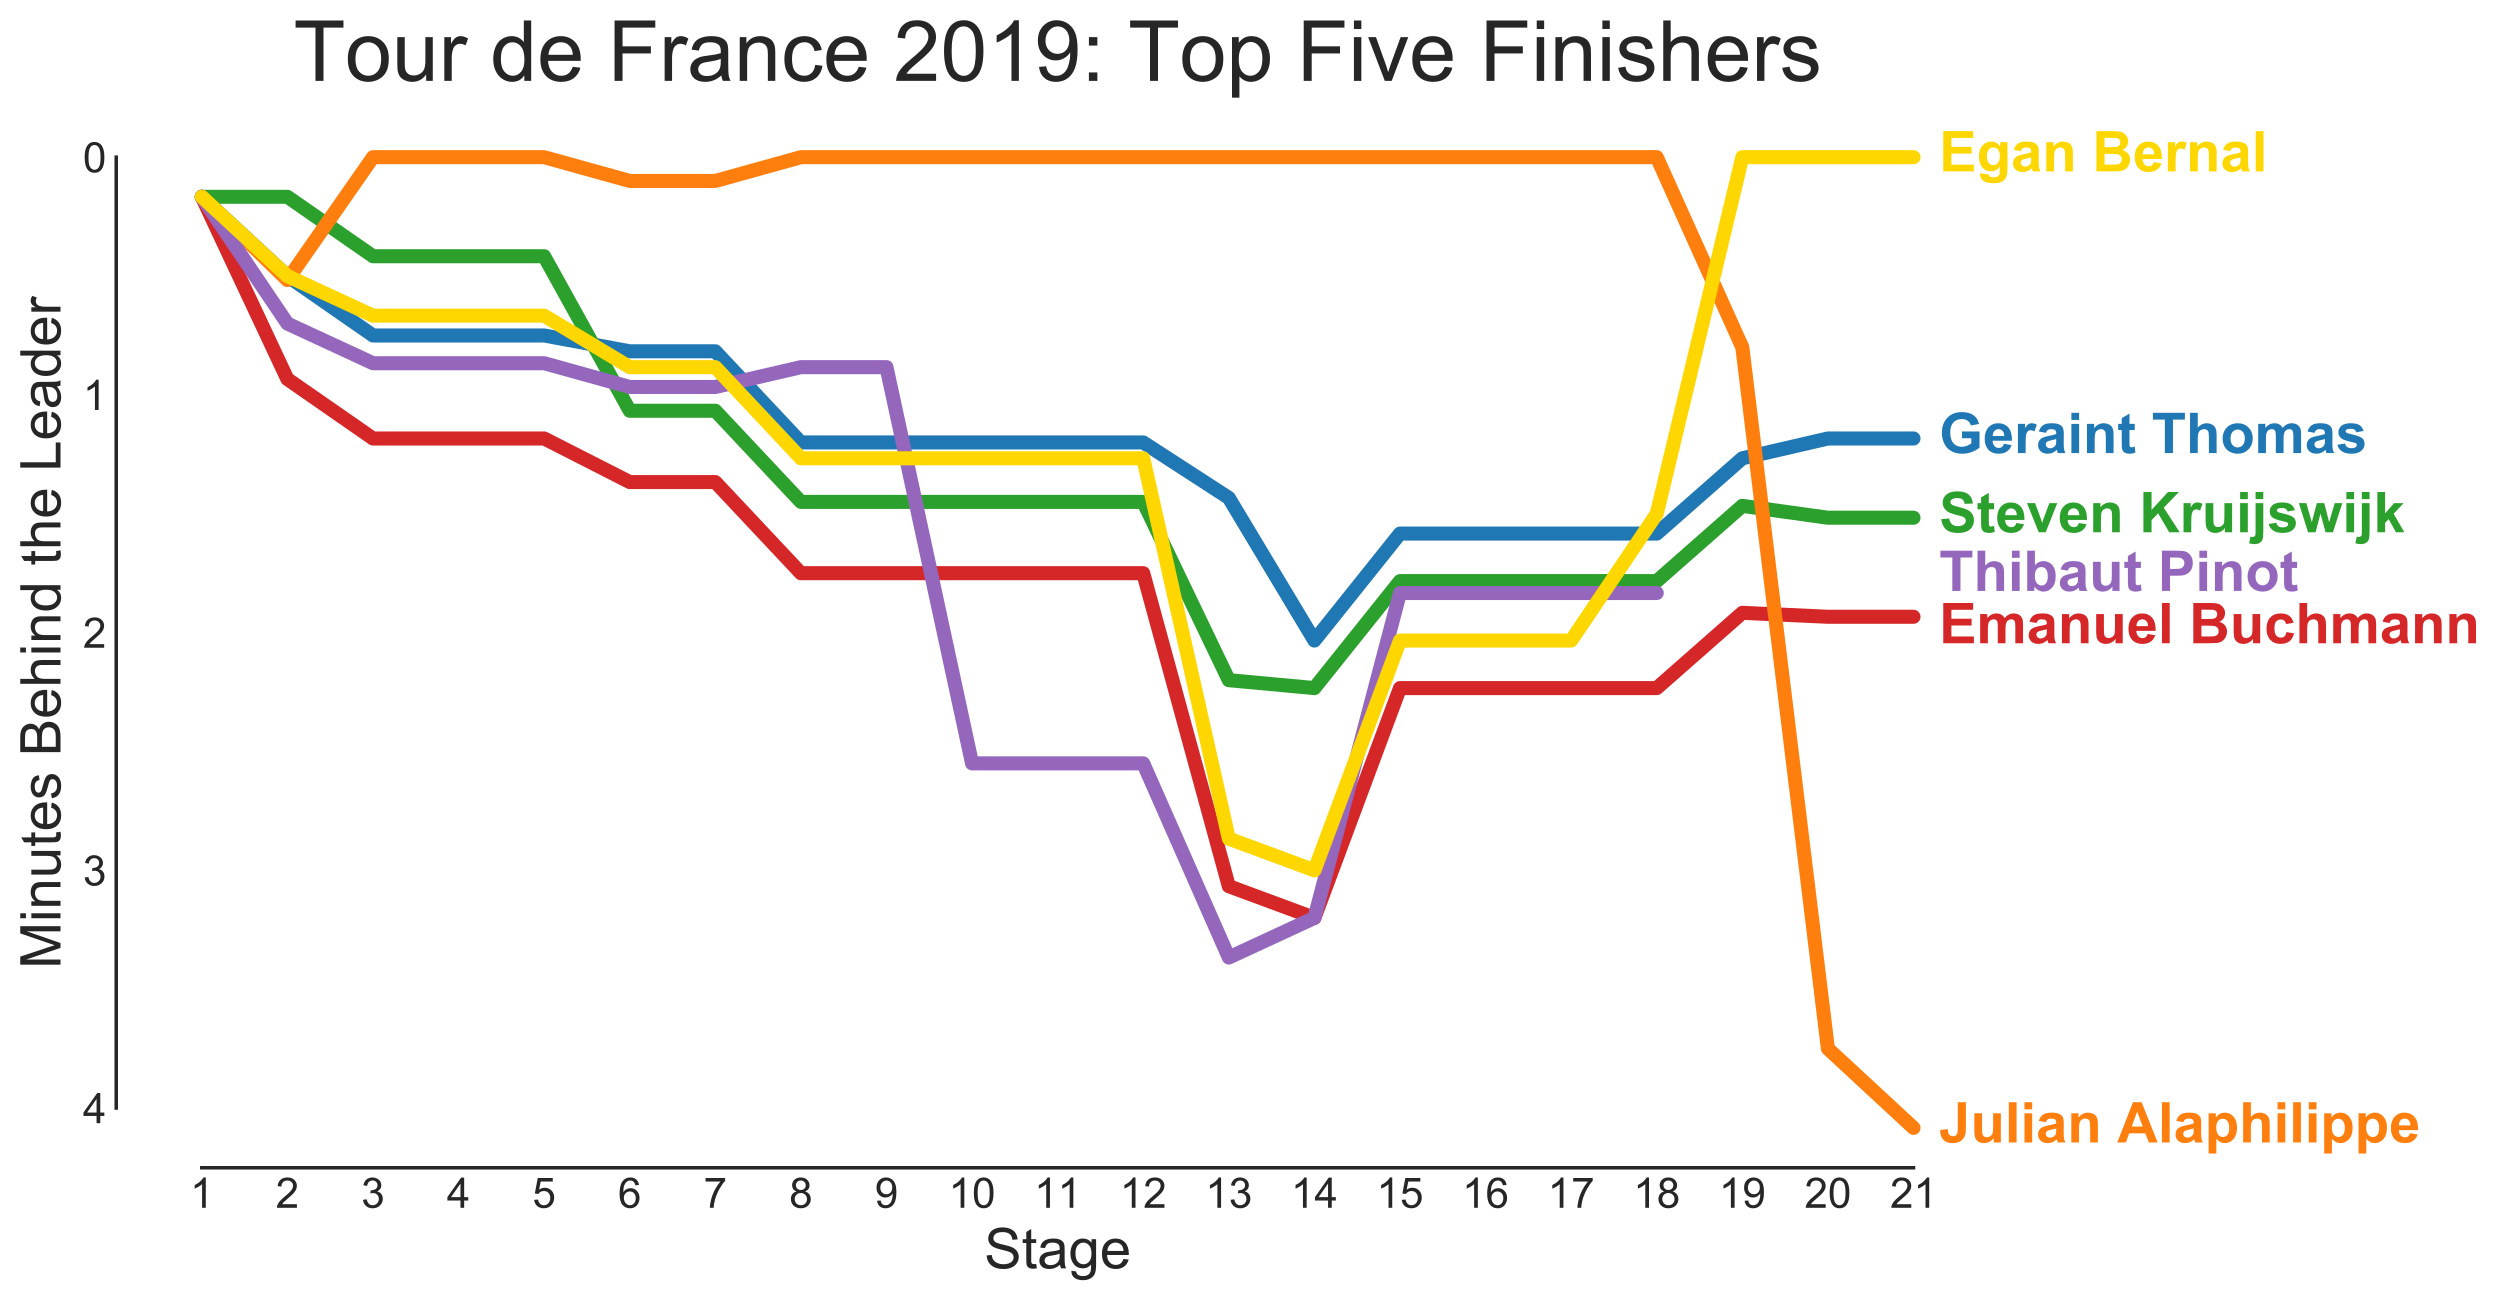 <?xml version="1.0" encoding="utf-8" standalone="no"?>
<!DOCTYPE svg PUBLIC "-//W3C//DTD SVG 1.1//EN"
  "http://www.w3.org/Graphics/SVG/1.1/DTD/svg11.dtd">
<!-- Created with matplotlib (https://matplotlib.org/) -->
<svg height="462.469pt" version="1.1" viewBox="0 0 889.073 462.469" width="889.073pt" xmlns="http://www.w3.org/2000/svg" xmlns:xlink="http://www.w3.org/1999/xlink">
 <defs>
  <style type="text/css">
*{stroke-linecap:butt;stroke-linejoin:round;}
  </style>
 </defs>
 <g id="figure_1">
  <g id="patch_1">
   <path d="M 0 462.469
L 889.073 462.469
L 889.073 0
L 0 0
z
" style="fill:#ffffff;"/>
  </g>
  <g id="axes_1">
   <g id="patch_2">
    <path d="M 41.332 415.283
L 710.932 415.283
L 710.932 34.763
L 41.332 34.763
z
" style="fill:#ffffff;"/>
   </g>
   <g id="line2d_1">
    <path clip-path="url(#p4f9daf206c)" d="M 71.768 69.988
L 102.205 98.168
L 132.641 119.304
L 163.077 119.304
L 193.514 119.304
L 223.95 124.94
L 254.387 124.94
L 284.823 157.347
L 315.259 157.347
L 345.696 157.347
L 376.132 157.347
L 406.568 157.347
L 437.005 177.074
L 467.441 227.798
L 497.877 189.755
L 528.314 189.755
L 558.75 189.755
L 589.187 189.755
L 619.623 162.983
L 650.059 155.938
L 680.496 155.938
" style="fill:none;stroke:#1f77b4;stroke-linecap:round;stroke-width:5;"/>
   </g>
   <g id="line2d_2">
    <path clip-path="url(#p4f9daf206c)" d="M 71.768 69.988
L 102.205 69.988
L 132.641 91.123
L 163.077 91.123
L 193.514 91.123
L 223.95 146.075
L 254.387 146.075
L 284.823 178.483
L 315.259 178.483
L 345.696 178.483
L 376.132 178.483
L 406.568 178.483
L 437.005 241.888
L 467.441 244.707
L 497.877 206.663
L 528.314 206.663
L 558.75 206.663
L 589.187 206.663
L 619.623 179.892
L 650.059 184.119
L 680.496 184.119
" style="fill:none;stroke:#2ca02c;stroke-linecap:round;stroke-width:5;"/>
   </g>
   <g id="line2d_3">
    <path clip-path="url(#p4f9daf206c)" d="M 71.768 69.988
L 102.205 134.803
L 132.641 155.938
L 163.077 155.938
L 193.514 155.938
L 223.95 171.437
L 254.387 171.437
L 284.823 203.845
L 315.259 203.845
L 345.696 203.845
L 376.132 203.845
L 406.568 203.845
L 437.005 315.158
L 467.441 326.43
L 497.877 244.707
L 528.314 244.707
L 558.75 244.707
L 589.187 244.707
L 619.623 217.935
L 650.059 219.344
L 680.496 219.344
" style="fill:none;stroke:#d62728;stroke-linecap:round;stroke-width:5;"/>
   </g>
   <g id="line2d_4">
    <path clip-path="url(#p4f9daf206c)" d="M 71.768 69.988
L 102.205 99.577
L 132.641 55.898
L 163.077 55.898
L 193.514 55.898
L 223.95 64.352
L 254.387 64.352
L 284.823 55.898
L 315.259 55.898
L 345.696 55.898
L 376.132 55.898
L 406.568 55.898
L 437.005 55.898
L 467.441 55.898
L 497.877 55.898
L 528.314 55.898
L 558.75 55.898
L 589.187 55.898
L 619.623 123.531
L 650.059 372.927
L 680.496 401.108
" style="fill:none;stroke:#ff7f0e;stroke-linecap:round;stroke-width:5;"/>
   </g>
   <g id="line2d_5">
    <path clip-path="url(#p4f9daf206c)" d="M 71.768 69.988
L 102.205 115.077
L 132.641 129.167
L 163.077 129.167
L 193.514 129.167
L 223.95 137.621
L 254.387 137.621
L 284.823 130.576
L 315.259 130.576
L 345.696 271.478
L 376.132 271.478
L 406.568 271.478
L 437.005 340.52
L 467.441 326.43
L 497.877 210.89
L 528.314 210.89
L 558.75 210.89
L 589.187 210.89
" style="fill:none;stroke:#9467bd;stroke-linecap:round;stroke-width:5;"/>
   </g>
   <g id="matplotlib.axis_1">
    <g id="xtick_1">
     <g id="line2d_6"/>
     <g id="text_1">
      <!-- 1 -->
      <defs>
       <path d="M 37.25 0
L 28.469 0
L 28.469 56
Q 25.297 52.984 20.141 49.953
Q 14.984 46.922 10.891 45.406
L 10.891 53.906
Q 18.266 57.375 23.781 62.297
Q 29.297 67.234 31.594 71.875
L 37.25 71.875
z
" id="ArialMT-49"/>
      </defs>
      <g style="fill:#262626;" transform="translate(67.598 429.519)scale(0.15 -0.15)">
       <use xlink:href="#ArialMT-49"/>
      </g>
     </g>
    </g>
    <g id="xtick_2">
     <g id="line2d_7"/>
     <g id="text_2">
      <!-- 2 -->
      <defs>
       <path d="M 50.344 8.453
L 50.344 0
L 3.031 0
Q 2.938 3.172 4.047 6.109
Q 5.859 10.938 9.828 15.625
Q 13.812 20.312 21.344 26.469
Q 33.016 36.031 37.109 41.625
Q 41.219 47.219 41.219 52.203
Q 41.219 57.422 37.469 61
Q 33.734 64.594 27.734 64.594
Q 21.391 64.594 17.578 60.781
Q 13.766 56.984 13.719 50.25
L 4.688 51.172
Q 5.609 61.281 11.656 66.578
Q 17.719 71.875 27.938 71.875
Q 38.234 71.875 44.234 66.156
Q 50.25 60.453 50.25 52
Q 50.25 47.703 48.484 43.547
Q 46.734 39.406 42.656 34.812
Q 38.578 30.219 29.109 22.219
Q 21.188 15.578 18.938 13.203
Q 16.703 10.844 15.234 8.453
z
" id="ArialMT-50"/>
      </defs>
      <g style="fill:#262626;" transform="translate(98.034 429.519)scale(0.15 -0.15)">
       <use xlink:href="#ArialMT-50"/>
      </g>
     </g>
    </g>
    <g id="xtick_3">
     <g id="line2d_8"/>
     <g id="text_3">
      <!-- 3 -->
      <defs>
       <path d="M 4.203 18.891
L 12.984 20.062
Q 14.5 12.594 18.141 9.297
Q 21.781 6 27 6
Q 33.203 6 37.469 10.297
Q 41.75 14.594 41.75 20.953
Q 41.75 27 37.797 30.922
Q 33.844 34.859 27.734 34.859
Q 25.25 34.859 21.531 33.891
L 22.516 41.609
Q 23.391 41.5 23.922 41.5
Q 29.547 41.5 34.031 44.422
Q 38.531 47.359 38.531 53.469
Q 38.531 58.297 35.25 61.469
Q 31.984 64.656 26.812 64.656
Q 21.688 64.656 18.266 61.422
Q 14.844 58.203 13.875 51.766
L 5.078 53.328
Q 6.688 62.156 12.391 67.016
Q 18.109 71.875 26.609 71.875
Q 32.469 71.875 37.391 69.359
Q 42.328 66.844 44.938 62.5
Q 47.562 58.156 47.562 53.266
Q 47.562 48.641 45.062 44.828
Q 42.578 41.016 37.703 38.766
Q 44.047 37.312 47.562 32.688
Q 51.078 28.078 51.078 21.141
Q 51.078 11.766 44.234 5.25
Q 37.406 -1.266 26.953 -1.266
Q 17.531 -1.266 11.297 4.344
Q 5.078 9.969 4.203 18.891
z
" id="ArialMT-51"/>
      </defs>
      <g style="fill:#262626;" transform="translate(128.47 429.519)scale(0.15 -0.15)">
       <use xlink:href="#ArialMT-51"/>
      </g>
     </g>
    </g>
    <g id="xtick_4">
     <g id="line2d_9"/>
     <g id="text_4">
      <!-- 4 -->
      <defs>
       <path d="M 32.328 0
L 32.328 17.141
L 1.266 17.141
L 1.266 25.203
L 33.938 71.578
L 41.109 71.578
L 41.109 25.203
L 50.781 25.203
L 50.781 17.141
L 41.109 17.141
L 41.109 0
z
M 32.328 25.203
L 32.328 57.469
L 9.906 25.203
z
" id="ArialMT-52"/>
      </defs>
      <g style="fill:#262626;" transform="translate(158.907 429.519)scale(0.15 -0.15)">
       <use xlink:href="#ArialMT-52"/>
      </g>
     </g>
    </g>
    <g id="xtick_5">
     <g id="line2d_10"/>
     <g id="text_5">
      <!-- 5 -->
      <defs>
       <path d="M 4.156 18.75
L 13.375 19.531
Q 14.406 12.797 18.141 9.391
Q 21.875 6 27.156 6
Q 33.5 6 37.891 10.781
Q 42.281 15.578 42.281 23.484
Q 42.281 31 38.062 35.344
Q 33.844 39.703 27 39.703
Q 22.75 39.703 19.328 37.766
Q 15.922 35.844 13.969 32.766
L 5.719 33.844
L 12.641 70.609
L 48.25 70.609
L 48.25 62.203
L 19.672 62.203
L 15.828 42.969
Q 22.266 47.469 29.344 47.469
Q 38.719 47.469 45.156 40.969
Q 51.609 34.469 51.609 24.266
Q 51.609 14.547 45.953 7.469
Q 39.062 -1.219 27.156 -1.219
Q 17.391 -1.219 11.203 4.25
Q 5.031 9.719 4.156 18.75
z
" id="ArialMT-53"/>
      </defs>
      <g style="fill:#262626;" transform="translate(189.343 429.519)scale(0.15 -0.15)">
       <use xlink:href="#ArialMT-53"/>
      </g>
     </g>
    </g>
    <g id="xtick_6">
     <g id="line2d_11"/>
     <g id="text_6">
      <!-- 6 -->
      <defs>
       <path d="M 49.75 54.047
L 41.016 53.375
Q 39.844 58.547 37.703 60.891
Q 34.125 64.656 28.906 64.656
Q 24.703 64.656 21.531 62.312
Q 17.391 59.281 14.984 53.469
Q 12.594 47.656 12.5 36.922
Q 15.672 41.75 20.266 44.094
Q 24.859 46.438 29.891 46.438
Q 38.672 46.438 44.844 39.969
Q 51.031 33.5 51.031 23.25
Q 51.031 16.5 48.125 10.719
Q 45.219 4.938 40.141 1.859
Q 35.062 -1.219 28.609 -1.219
Q 17.625 -1.219 10.688 6.859
Q 3.766 14.938 3.766 33.5
Q 3.766 54.25 11.422 63.672
Q 18.109 71.875 29.438 71.875
Q 37.891 71.875 43.281 67.141
Q 48.688 62.406 49.75 54.047
z
M 13.875 23.188
Q 13.875 18.656 15.797 14.5
Q 17.719 10.359 21.188 8.172
Q 24.656 6 28.469 6
Q 34.031 6 38.031 10.484
Q 42.047 14.984 42.047 22.703
Q 42.047 30.125 38.078 34.391
Q 34.125 38.672 28.125 38.672
Q 22.172 38.672 18.016 34.391
Q 13.875 30.125 13.875 23.188
z
" id="ArialMT-54"/>
      </defs>
      <g style="fill:#262626;" transform="translate(219.78 429.519)scale(0.15 -0.15)">
       <use xlink:href="#ArialMT-54"/>
      </g>
     </g>
    </g>
    <g id="xtick_7">
     <g id="line2d_12"/>
     <g id="text_7">
      <!-- 7 -->
      <defs>
       <path d="M 4.734 62.203
L 4.734 70.656
L 51.078 70.656
L 51.078 63.812
Q 44.234 56.547 37.516 44.484
Q 30.812 32.422 27.156 19.672
Q 24.516 10.688 23.781 0
L 14.75 0
Q 14.891 8.453 18.062 20.406
Q 21.234 32.375 27.172 43.484
Q 33.109 54.594 39.797 62.203
z
" id="ArialMT-55"/>
      </defs>
      <g style="fill:#262626;" transform="translate(250.216 429.519)scale(0.15 -0.15)">
       <use xlink:href="#ArialMT-55"/>
      </g>
     </g>
    </g>
    <g id="xtick_8">
     <g id="line2d_13"/>
     <g id="text_8">
      <!-- 8 -->
      <defs>
       <path d="M 17.672 38.812
Q 12.203 40.828 9.562 44.531
Q 6.938 48.25 6.938 53.422
Q 6.938 61.234 12.547 66.547
Q 18.172 71.875 27.484 71.875
Q 36.859 71.875 42.578 66.422
Q 48.297 60.984 48.297 53.172
Q 48.297 48.188 45.672 44.5
Q 43.062 40.828 37.75 38.812
Q 44.344 36.672 47.781 31.875
Q 51.219 27.094 51.219 20.453
Q 51.219 11.281 44.719 5.031
Q 38.234 -1.219 27.641 -1.219
Q 17.047 -1.219 10.547 5.047
Q 4.047 11.328 4.047 20.703
Q 4.047 27.688 7.594 32.391
Q 11.141 37.109 17.672 38.812
z
M 15.922 53.719
Q 15.922 48.641 19.188 45.406
Q 22.469 42.188 27.688 42.188
Q 32.766 42.188 36.016 45.375
Q 39.266 48.578 39.266 53.219
Q 39.266 58.062 35.906 61.359
Q 32.562 64.656 27.594 64.656
Q 22.562 64.656 19.234 61.422
Q 15.922 58.203 15.922 53.719
z
M 13.094 20.656
Q 13.094 16.891 14.875 13.375
Q 16.656 9.859 20.172 7.922
Q 23.688 6 27.734 6
Q 34.031 6 38.125 10.047
Q 42.234 14.109 42.234 20.359
Q 42.234 26.703 38.016 30.859
Q 33.797 35.016 27.438 35.016
Q 21.234 35.016 17.156 30.906
Q 13.094 26.812 13.094 20.656
z
" id="ArialMT-56"/>
      </defs>
      <g style="fill:#262626;" transform="translate(280.652 429.519)scale(0.15 -0.15)">
       <use xlink:href="#ArialMT-56"/>
      </g>
     </g>
    </g>
    <g id="xtick_9">
     <g id="line2d_14"/>
     <g id="text_9">
      <!-- 9 -->
      <defs>
       <path d="M 5.469 16.547
L 13.922 17.328
Q 14.984 11.375 18.016 8.688
Q 21.047 6 25.781 6
Q 29.828 6 32.875 7.859
Q 35.938 9.719 37.891 12.812
Q 39.844 15.922 41.156 21.188
Q 42.484 26.469 42.484 31.938
Q 42.484 32.516 42.438 33.688
Q 39.797 29.5 35.234 26.875
Q 30.672 24.266 25.344 24.266
Q 16.453 24.266 10.297 30.703
Q 4.156 37.156 4.156 47.703
Q 4.156 58.594 10.578 65.234
Q 17 71.875 26.656 71.875
Q 33.641 71.875 39.422 68.109
Q 45.219 64.359 48.219 57.391
Q 51.219 50.438 51.219 37.25
Q 51.219 23.531 48.234 15.406
Q 45.266 7.281 39.375 3.031
Q 33.5 -1.219 25.594 -1.219
Q 17.188 -1.219 11.859 3.438
Q 6.547 8.109 5.469 16.547
z
M 41.453 48.141
Q 41.453 55.719 37.422 60.156
Q 33.406 64.594 27.734 64.594
Q 21.875 64.594 17.531 59.812
Q 13.188 55.031 13.188 47.406
Q 13.188 40.578 17.312 36.297
Q 21.438 32.031 27.484 32.031
Q 33.594 32.031 37.516 36.297
Q 41.453 40.578 41.453 48.141
z
" id="ArialMT-57"/>
      </defs>
      <g style="fill:#262626;" transform="translate(311.089 429.519)scale(0.15 -0.15)">
       <use xlink:href="#ArialMT-57"/>
      </g>
     </g>
    </g>
    <g id="xtick_10">
     <g id="line2d_15"/>
     <g id="text_10">
      <!-- 10 -->
      <defs>
       <path d="M 4.156 35.297
Q 4.156 48 6.766 55.734
Q 9.375 63.484 14.516 67.672
Q 19.672 71.875 27.484 71.875
Q 33.25 71.875 37.594 69.547
Q 41.938 67.234 44.766 62.859
Q 47.609 58.5 49.219 52.219
Q 50.828 45.953 50.828 35.297
Q 50.828 22.703 48.234 14.969
Q 45.656 7.234 40.5 3
Q 35.359 -1.219 27.484 -1.219
Q 17.141 -1.219 11.234 6.203
Q 4.156 15.141 4.156 35.297
z
M 13.188 35.297
Q 13.188 17.672 17.312 11.828
Q 21.438 6 27.484 6
Q 33.547 6 37.672 11.859
Q 41.797 17.719 41.797 35.297
Q 41.797 52.984 37.672 58.781
Q 33.547 64.594 27.391 64.594
Q 21.344 64.594 17.719 59.469
Q 13.188 52.938 13.188 35.297
z
" id="ArialMT-48"/>
      </defs>
      <g style="fill:#262626;" transform="translate(337.354 429.519)scale(0.15 -0.15)">
       <use xlink:href="#ArialMT-49"/>
       <use x="55.615" xlink:href="#ArialMT-48"/>
      </g>
     </g>
    </g>
    <g id="xtick_11">
     <g id="line2d_16"/>
     <g id="text_11">
      <!-- 11 -->
      <g style="fill:#262626;" transform="translate(367.799 429.519)scale(0.15 -0.15)">
       <use xlink:href="#ArialMT-49"/>
       <use x="55.506" xlink:href="#ArialMT-49"/>
      </g>
     </g>
    </g>
    <g id="xtick_12">
     <g id="line2d_17"/>
     <g id="text_12">
      <!-- 12 -->
      <g style="fill:#262626;" transform="translate(398.227 429.519)scale(0.15 -0.15)">
       <use xlink:href="#ArialMT-49"/>
       <use x="55.615" xlink:href="#ArialMT-50"/>
      </g>
     </g>
    </g>
    <g id="xtick_13">
     <g id="line2d_18"/>
     <g id="text_13">
      <!-- 13 -->
      <g style="fill:#262626;" transform="translate(428.663 429.519)scale(0.15 -0.15)">
       <use xlink:href="#ArialMT-49"/>
       <use x="55.615" xlink:href="#ArialMT-51"/>
      </g>
     </g>
    </g>
    <g id="xtick_14">
     <g id="line2d_19"/>
     <g id="text_14">
      <!-- 14 -->
      <g style="fill:#262626;" transform="translate(459.1 429.519)scale(0.15 -0.15)">
       <use xlink:href="#ArialMT-49"/>
       <use x="55.615" xlink:href="#ArialMT-52"/>
      </g>
     </g>
    </g>
    <g id="xtick_15">
     <g id="line2d_20"/>
     <g id="text_15">
      <!-- 15 -->
      <g style="fill:#262626;" transform="translate(489.536 429.519)scale(0.15 -0.15)">
       <use xlink:href="#ArialMT-49"/>
       <use x="55.615" xlink:href="#ArialMT-53"/>
      </g>
     </g>
    </g>
    <g id="xtick_16">
     <g id="line2d_21"/>
     <g id="text_16">
      <!-- 16 -->
      <g style="fill:#262626;" transform="translate(519.972 429.519)scale(0.15 -0.15)">
       <use xlink:href="#ArialMT-49"/>
       <use x="55.615" xlink:href="#ArialMT-54"/>
      </g>
     </g>
    </g>
    <g id="xtick_17">
     <g id="line2d_22"/>
     <g id="text_17">
      <!-- 17 -->
      <g style="fill:#262626;" transform="translate(550.409 429.519)scale(0.15 -0.15)">
       <use xlink:href="#ArialMT-49"/>
       <use x="55.615" xlink:href="#ArialMT-55"/>
      </g>
     </g>
    </g>
    <g id="xtick_18">
     <g id="line2d_23"/>
     <g id="text_18">
      <!-- 18 -->
      <g style="fill:#262626;" transform="translate(580.845 429.519)scale(0.15 -0.15)">
       <use xlink:href="#ArialMT-49"/>
       <use x="55.615" xlink:href="#ArialMT-56"/>
      </g>
     </g>
    </g>
    <g id="xtick_19">
     <g id="line2d_24"/>
     <g id="text_19">
      <!-- 19 -->
      <g style="fill:#262626;" transform="translate(611.282 429.519)scale(0.15 -0.15)">
       <use xlink:href="#ArialMT-49"/>
       <use x="55.615" xlink:href="#ArialMT-57"/>
      </g>
     </g>
    </g>
    <g id="xtick_20">
     <g id="line2d_25"/>
     <g id="text_20">
      <!-- 20 -->
      <g style="fill:#262626;" transform="translate(641.718 429.519)scale(0.15 -0.15)">
       <use xlink:href="#ArialMT-50"/>
       <use x="55.615" xlink:href="#ArialMT-48"/>
      </g>
     </g>
    </g>
    <g id="xtick_21">
     <g id="line2d_26"/>
     <g id="text_21">
      <!-- 21 -->
      <g style="fill:#262626;" transform="translate(672.154 429.519)scale(0.15 -0.15)">
       <use xlink:href="#ArialMT-50"/>
       <use x="55.615" xlink:href="#ArialMT-49"/>
      </g>
     </g>
    </g>
    <g id="text_22">
     <!-- Stage -->
     <defs>
      <path d="M 4.5 23
L 13.422 23.781
Q 14.062 18.406 16.375 14.969
Q 18.703 11.531 23.578 9.406
Q 28.469 7.281 34.578 7.281
Q 39.984 7.281 44.141 8.891
Q 48.297 10.5 50.312 13.297
Q 52.344 16.109 52.344 19.438
Q 52.344 22.797 50.391 25.312
Q 48.438 27.828 43.953 29.547
Q 41.062 30.672 31.203 33.031
Q 21.344 35.406 17.391 37.5
Q 12.25 40.188 9.734 44.156
Q 7.234 48.141 7.234 53.078
Q 7.234 58.5 10.297 63.203
Q 13.375 67.922 19.281 70.359
Q 25.203 72.797 32.422 72.797
Q 40.375 72.797 46.453 70.234
Q 52.547 67.672 55.812 62.688
Q 59.078 57.719 59.328 51.422
L 50.25 50.734
Q 49.516 57.516 45.281 60.984
Q 41.062 64.453 32.812 64.453
Q 24.219 64.453 20.281 61.297
Q 16.359 58.156 16.359 53.719
Q 16.359 49.859 19.141 47.359
Q 21.875 44.875 33.422 42.266
Q 44.969 39.656 49.266 37.703
Q 55.516 34.812 58.484 30.391
Q 61.469 25.984 61.469 20.219
Q 61.469 14.5 58.203 9.438
Q 54.938 4.391 48.797 1.578
Q 42.672 -1.219 35.016 -1.219
Q 25.297 -1.219 18.719 1.609
Q 12.156 4.438 8.422 10.125
Q 4.688 15.828 4.5 23
z
" id="ArialMT-83"/>
      <path d="M 25.781 7.859
L 27.047 0.094
Q 23.344 -0.688 20.406 -0.688
Q 15.625 -0.688 12.984 0.828
Q 10.359 2.344 9.281 4.812
Q 8.203 7.281 8.203 15.188
L 8.203 45.016
L 1.766 45.016
L 1.766 51.859
L 8.203 51.859
L 8.203 64.703
L 16.938 69.969
L 16.938 51.859
L 25.781 51.859
L 25.781 45.016
L 16.938 45.016
L 16.938 14.703
Q 16.938 10.938 17.406 9.859
Q 17.875 8.797 18.922 8.156
Q 19.969 7.516 21.922 7.516
Q 23.391 7.516 25.781 7.859
z
" id="ArialMT-116"/>
      <path d="M 40.438 6.391
Q 35.547 2.25 31.031 0.531
Q 26.516 -1.172 21.344 -1.172
Q 12.797 -1.172 8.203 3
Q 3.609 7.172 3.609 13.672
Q 3.609 17.484 5.344 20.625
Q 7.078 23.781 9.891 25.688
Q 12.703 27.594 16.219 28.562
Q 18.797 29.25 24.031 29.891
Q 34.672 31.156 39.703 32.906
Q 39.75 34.719 39.75 35.203
Q 39.75 40.578 37.25 42.781
Q 33.891 45.75 27.25 45.75
Q 21.047 45.75 18.094 43.578
Q 15.141 41.406 13.719 35.891
L 5.125 37.062
Q 6.297 42.578 8.984 45.969
Q 11.672 49.359 16.75 51.188
Q 21.828 53.031 28.516 53.031
Q 35.156 53.031 39.297 51.469
Q 43.453 49.906 45.406 47.531
Q 47.359 45.172 48.141 41.547
Q 48.578 39.312 48.578 33.453
L 48.578 21.734
Q 48.578 9.469 49.141 6.219
Q 49.703 2.984 51.375 0
L 42.188 0
Q 40.828 2.734 40.438 6.391
z
M 39.703 26.031
Q 34.906 24.078 25.344 22.703
Q 19.922 21.922 17.672 20.938
Q 15.438 19.969 14.203 18.094
Q 12.984 16.219 12.984 13.922
Q 12.984 10.406 15.641 8.062
Q 18.312 5.719 23.438 5.719
Q 28.516 5.719 32.469 7.938
Q 36.422 10.156 38.281 14.016
Q 39.703 17 39.703 22.797
z
" id="ArialMT-97"/>
      <path d="M 4.984 -4.297
L 13.531 -5.562
Q 14.062 -9.516 16.5 -11.328
Q 19.781 -13.766 25.438 -13.766
Q 31.547 -13.766 34.859 -11.328
Q 38.188 -8.891 39.359 -4.5
Q 40.047 -1.812 39.984 6.781
Q 34.234 0 25.641 0
Q 14.938 0 9.078 7.719
Q 3.219 15.438 3.219 26.219
Q 3.219 33.641 5.906 39.906
Q 8.594 46.188 13.688 49.609
Q 18.797 53.031 25.688 53.031
Q 34.859 53.031 40.828 45.609
L 40.828 51.859
L 48.922 51.859
L 48.922 7.031
Q 48.922 -5.078 46.453 -10.125
Q 44 -15.188 38.641 -18.109
Q 33.297 -21.047 25.484 -21.047
Q 16.219 -21.047 10.5 -16.875
Q 4.781 -12.703 4.984 -4.297
z
M 12.25 26.859
Q 12.25 16.656 16.297 11.969
Q 20.359 7.281 26.469 7.281
Q 32.516 7.281 36.609 11.938
Q 40.719 16.609 40.719 26.562
Q 40.719 36.078 36.5 40.906
Q 32.281 45.75 26.312 45.75
Q 20.453 45.75 16.344 40.984
Q 12.25 36.234 12.25 26.859
z
" id="ArialMT-103"/>
      <path d="M 42.094 16.703
L 51.172 15.578
Q 49.031 7.625 43.219 3.219
Q 37.406 -1.172 28.375 -1.172
Q 17 -1.172 10.328 5.828
Q 3.656 12.844 3.656 25.484
Q 3.656 38.578 10.391 45.797
Q 17.141 53.031 27.875 53.031
Q 38.281 53.031 44.875 45.953
Q 51.469 38.875 51.469 26.031
Q 51.469 25.25 51.422 23.688
L 12.75 23.688
Q 13.234 15.141 17.578 10.594
Q 21.922 6.062 28.422 6.062
Q 33.25 6.062 36.672 8.594
Q 40.094 11.141 42.094 16.703
z
M 13.234 30.906
L 42.188 30.906
Q 41.609 37.453 38.875 40.719
Q 34.672 45.797 27.984 45.797
Q 21.922 45.797 17.797 41.75
Q 13.672 37.703 13.234 30.906
z
" id="ArialMT-101"/>
     </defs>
     <g style="fill:#262626;" transform="translate(350.001 451.06)scale(0.2 -0.2)">
      <use xlink:href="#ArialMT-83"/>
      <use x="66.699" xlink:href="#ArialMT-116"/>
      <use x="94.482" xlink:href="#ArialMT-97"/>
      <use x="150.098" xlink:href="#ArialMT-103"/>
      <use x="205.713" xlink:href="#ArialMT-101"/>
     </g>
    </g>
   </g>
   <g id="matplotlib.axis_2">
    <g id="ytick_1">
     <g id="line2d_27"/>
     <g id="text_23">
      <!-- 0 -->
      <g style="fill:#262626;" transform="translate(29.491 61.266)scale(0.15 -0.15)">
       <use xlink:href="#ArialMT-48"/>
      </g>
     </g>
    </g>
    <g id="ytick_2">
     <g id="line2d_28"/>
     <g id="text_24">
      <!-- 1 -->
      <g style="fill:#262626;" transform="translate(29.491 145.807)scale(0.15 -0.15)">
       <use xlink:href="#ArialMT-49"/>
      </g>
     </g>
    </g>
    <g id="ytick_3">
     <g id="line2d_29"/>
     <g id="text_25">
      <!-- 2 -->
      <g style="fill:#262626;" transform="translate(29.491 230.349)scale(0.15 -0.15)">
       <use xlink:href="#ArialMT-50"/>
      </g>
     </g>
    </g>
    <g id="ytick_4">
     <g id="line2d_30"/>
     <g id="text_26">
      <!-- 3 -->
      <g style="fill:#262626;" transform="translate(29.491 314.89)scale(0.15 -0.15)">
       <use xlink:href="#ArialMT-51"/>
      </g>
     </g>
    </g>
    <g id="ytick_5">
     <g id="line2d_31"/>
     <g id="text_27">
      <!-- 4 -->
      <g style="fill:#262626;" transform="translate(29.491 399.431)scale(0.15 -0.15)">
       <use xlink:href="#ArialMT-52"/>
      </g>
     </g>
    </g>
    <g id="text_28">
     <!-- Minutes Behind the Leader -->
     <defs>
      <path d="M 7.422 0
L 7.422 71.578
L 21.688 71.578
L 38.625 20.906
Q 40.969 13.812 42.047 10.297
Q 43.266 14.203 45.844 21.781
L 62.984 71.578
L 75.734 71.578
L 75.734 0
L 66.609 0
L 66.609 59.906
L 45.797 0
L 37.25 0
L 16.547 60.938
L 16.547 0
z
" id="ArialMT-77"/>
      <path d="M 6.641 61.469
L 6.641 71.578
L 15.438 71.578
L 15.438 61.469
z
M 6.641 0
L 6.641 51.859
L 15.438 51.859
L 15.438 0
z
" id="ArialMT-105"/>
      <path d="M 6.594 0
L 6.594 51.859
L 14.5 51.859
L 14.5 44.484
Q 20.219 53.031 31 53.031
Q 35.688 53.031 39.625 51.344
Q 43.562 49.656 45.516 46.922
Q 47.469 44.188 48.25 40.438
Q 48.734 37.984 48.734 31.891
L 48.734 0
L 39.938 0
L 39.938 31.547
Q 39.938 36.922 38.906 39.578
Q 37.891 42.234 35.281 43.812
Q 32.672 45.406 29.156 45.406
Q 23.531 45.406 19.453 41.844
Q 15.375 38.281 15.375 28.328
L 15.375 0
z
" id="ArialMT-110"/>
      <path d="M 40.578 0
L 40.578 7.625
Q 34.516 -1.172 24.125 -1.172
Q 19.531 -1.172 15.547 0.578
Q 11.578 2.344 9.641 5
Q 7.719 7.672 6.938 11.531
Q 6.391 14.109 6.391 19.734
L 6.391 51.859
L 15.188 51.859
L 15.188 23.094
Q 15.188 16.219 15.719 13.812
Q 16.547 10.359 19.234 8.375
Q 21.922 6.391 25.875 6.391
Q 29.828 6.391 33.297 8.422
Q 36.766 10.453 38.203 13.938
Q 39.656 17.438 39.656 24.078
L 39.656 51.859
L 48.438 51.859
L 48.438 0
z
" id="ArialMT-117"/>
      <path d="M 3.078 15.484
L 11.766 16.844
Q 12.5 11.625 15.844 8.844
Q 19.188 6.062 25.203 6.062
Q 31.25 6.062 34.172 8.516
Q 37.109 10.984 37.109 14.312
Q 37.109 17.281 34.516 19
Q 32.719 20.172 25.531 21.969
Q 15.875 24.422 12.141 26.203
Q 8.406 27.984 6.469 31.125
Q 4.547 34.281 4.547 38.094
Q 4.547 41.547 6.125 44.5
Q 7.719 47.469 10.453 49.422
Q 12.5 50.922 16.031 51.969
Q 19.578 53.031 23.641 53.031
Q 29.734 53.031 34.344 51.266
Q 38.969 49.516 41.156 46.5
Q 43.359 43.5 44.188 38.484
L 35.594 37.312
Q 35.016 41.312 32.203 43.547
Q 29.391 45.797 24.266 45.797
Q 18.219 45.797 15.625 43.797
Q 13.031 41.797 13.031 39.109
Q 13.031 37.406 14.109 36.031
Q 15.188 34.625 17.484 33.688
Q 18.797 33.203 25.25 31.453
Q 34.578 28.953 38.25 27.359
Q 41.938 25.781 44.031 22.75
Q 46.141 19.734 46.141 15.234
Q 46.141 10.844 43.578 6.953
Q 41.016 3.078 36.172 0.953
Q 31.344 -1.172 25.25 -1.172
Q 15.141 -1.172 9.844 3.031
Q 4.547 7.234 3.078 15.484
z
" id="ArialMT-115"/>
      <path id="ArialMT-32"/>
      <path d="M 7.328 0
L 7.328 71.578
L 34.188 71.578
Q 42.391 71.578 47.344 69.406
Q 52.297 67.234 55.094 62.719
Q 57.906 58.203 57.906 53.266
Q 57.906 48.688 55.422 44.625
Q 52.938 40.578 47.906 38.094
Q 54.391 36.188 57.875 31.594
Q 61.375 27 61.375 20.75
Q 61.375 15.719 59.25 11.391
Q 57.125 7.078 54 4.734
Q 50.875 2.391 46.156 1.188
Q 41.453 0 34.625 0
z
M 16.797 41.5
L 32.281 41.5
Q 38.578 41.5 41.312 42.328
Q 44.922 43.406 46.75 45.891
Q 48.578 48.391 48.578 52.156
Q 48.578 55.719 46.875 58.422
Q 45.172 61.141 41.984 62.141
Q 38.812 63.141 31.109 63.141
L 16.797 63.141
z
M 16.797 8.453
L 34.625 8.453
Q 39.203 8.453 41.062 8.797
Q 44.344 9.375 46.531 10.734
Q 48.734 12.109 50.141 14.719
Q 51.562 17.328 51.562 20.75
Q 51.562 24.75 49.516 27.703
Q 47.469 30.672 43.828 31.859
Q 40.188 33.062 33.344 33.062
L 16.797 33.062
z
" id="ArialMT-66"/>
      <path d="M 6.594 0
L 6.594 71.578
L 15.375 71.578
L 15.375 45.906
Q 21.531 53.031 30.906 53.031
Q 36.672 53.031 40.922 50.75
Q 45.172 48.484 47 44.484
Q 48.828 40.484 48.828 32.859
L 48.828 0
L 40.047 0
L 40.047 32.859
Q 40.047 39.453 37.188 42.453
Q 34.328 45.453 29.109 45.453
Q 25.203 45.453 21.75 43.422
Q 18.312 41.406 16.844 37.938
Q 15.375 34.469 15.375 28.375
L 15.375 0
z
" id="ArialMT-104"/>
      <path d="M 40.234 0
L 40.234 6.547
Q 35.297 -1.172 25.734 -1.172
Q 19.531 -1.172 14.328 2.25
Q 9.125 5.672 6.266 11.797
Q 3.422 17.922 3.422 25.875
Q 3.422 33.641 6 39.969
Q 8.594 46.297 13.766 49.656
Q 18.953 53.031 25.344 53.031
Q 30.031 53.031 33.688 51.047
Q 37.359 49.078 39.656 45.906
L 39.656 71.578
L 48.391 71.578
L 48.391 0
z
M 12.453 25.875
Q 12.453 15.922 16.641 10.984
Q 20.844 6.062 26.562 6.062
Q 32.328 6.062 36.344 10.766
Q 40.375 15.484 40.375 25.141
Q 40.375 35.797 36.266 40.766
Q 32.172 45.75 26.172 45.75
Q 20.312 45.75 16.375 40.969
Q 12.453 36.188 12.453 25.875
z
" id="ArialMT-100"/>
      <path d="M 7.328 0
L 7.328 71.578
L 16.797 71.578
L 16.797 8.453
L 52.047 8.453
L 52.047 0
z
" id="ArialMT-76"/>
      <path d="M 6.5 0
L 6.5 51.859
L 14.406 51.859
L 14.406 44
Q 17.438 49.516 20 51.266
Q 22.562 53.031 25.641 53.031
Q 30.078 53.031 34.672 50.203
L 31.641 42.047
Q 28.422 43.953 25.203 43.953
Q 22.312 43.953 20.016 42.219
Q 17.719 40.484 16.75 37.406
Q 15.281 32.719 15.281 27.156
L 15.281 0
z
" id="ArialMT-114"/>
     </defs>
     <g style="fill:#262626;" transform="translate(21.516 344.54)rotate(-90)scale(0.2 -0.2)">
      <use xlink:href="#ArialMT-77"/>
      <use x="83.301" xlink:href="#ArialMT-105"/>
      <use x="105.518" xlink:href="#ArialMT-110"/>
      <use x="161.133" xlink:href="#ArialMT-117"/>
      <use x="216.748" xlink:href="#ArialMT-116"/>
      <use x="244.531" xlink:href="#ArialMT-101"/>
      <use x="300.146" xlink:href="#ArialMT-115"/>
      <use x="350.146" xlink:href="#ArialMT-32"/>
      <use x="377.93" xlink:href="#ArialMT-66"/>
      <use x="444.629" xlink:href="#ArialMT-101"/>
      <use x="500.244" xlink:href="#ArialMT-104"/>
      <use x="555.859" xlink:href="#ArialMT-105"/>
      <use x="578.076" xlink:href="#ArialMT-110"/>
      <use x="633.691" xlink:href="#ArialMT-100"/>
      <use x="689.307" xlink:href="#ArialMT-32"/>
      <use x="717.09" xlink:href="#ArialMT-116"/>
      <use x="744.873" xlink:href="#ArialMT-104"/>
      <use x="800.488" xlink:href="#ArialMT-101"/>
      <use x="856.104" xlink:href="#ArialMT-32"/>
      <use x="883.887" xlink:href="#ArialMT-76"/>
      <use x="939.502" xlink:href="#ArialMT-101"/>
      <use x="995.117" xlink:href="#ArialMT-97"/>
      <use x="1050.732" xlink:href="#ArialMT-100"/>
      <use x="1106.348" xlink:href="#ArialMT-101"/>
      <use x="1161.963" xlink:href="#ArialMT-114"/>
     </g>
    </g>
   </g>
   <g id="line2d_32">
    <path clip-path="url(#p4f9daf206c)" d="M 71.768 69.988
L 102.205 98.168
L 132.641 112.259
L 163.077 112.259
L 193.514 112.259
L 223.95 130.576
L 254.387 130.576
L 284.823 162.983
L 315.259 162.983
L 345.696 162.983
L 376.132 162.983
L 406.568 162.983
L 437.005 298.249
L 467.441 309.521
L 497.877 227.798
L 528.314 227.798
L 558.75 227.798
L 589.187 182.71
L 619.623 55.898
L 650.059 55.898
L 680.496 55.898
" style="fill:none;stroke:#ffd700;stroke-linecap:round;stroke-width:5;"/>
   </g>
   <g id="patch_3">
    <path d="M 41.332 55.898
L 41.332 394.063
" style="fill:none;stroke:#262626;stroke-linecap:square;stroke-linejoin:miter;stroke-width:1.25;"/>
   </g>
   <g id="patch_4">
    <path d="M 71.768 415.283
L 680.496 415.283
" style="fill:none;stroke:#262626;stroke-linecap:square;stroke-linejoin:miter;stroke-width:1.25;"/>
   </g>
   <g id="text_29">
    <!-- Egan Bernal -->
    <defs>
     <path d="M 7.281 0
L 7.281 71.578
L 60.359 71.578
L 60.359 59.469
L 21.734 59.469
L 21.734 43.609
L 57.672 43.609
L 57.672 31.547
L 21.734 31.547
L 21.734 12.062
L 61.719 12.062
L 61.719 0
z
" id="Arial-BoldMT-69"/>
     <path d="M 5.906 -3.422
L 21.578 -5.328
Q 21.969 -8.062 23.391 -9.078
Q 25.344 -10.547 29.547 -10.547
Q 34.906 -10.547 37.594 -8.938
Q 39.406 -7.859 40.328 -5.469
Q 40.969 -3.766 40.969 0.828
L 40.969 8.406
Q 34.812 0 25.438 0
Q 14.984 0 8.891 8.844
Q 4.109 15.828 4.109 26.219
Q 4.109 39.266 10.375 46.141
Q 16.656 53.031 25.984 53.031
Q 35.594 53.031 41.844 44.578
L 41.844 51.859
L 54.688 51.859
L 54.688 5.328
Q 54.688 -3.859 53.172 -8.391
Q 51.656 -12.938 48.922 -15.516
Q 46.188 -18.109 41.625 -19.578
Q 37.062 -21.047 30.078 -21.047
Q 16.891 -21.047 11.375 -16.531
Q 5.859 -12.016 5.859 -5.078
Q 5.859 -4.391 5.906 -3.422
z
M 18.172 27
Q 18.172 18.75 21.359 14.906
Q 24.562 11.078 29.25 11.078
Q 34.281 11.078 37.75 15.016
Q 41.219 18.953 41.219 26.656
Q 41.219 34.719 37.891 38.625
Q 34.578 42.531 29.5 42.531
Q 24.562 42.531 21.359 38.688
Q 18.172 34.859 18.172 27
z
" id="Arial-BoldMT-103"/>
     <path d="M 17.438 36.031
L 4.984 38.281
Q 7.078 45.797 12.203 49.406
Q 17.328 53.031 27.438 53.031
Q 36.625 53.031 41.109 50.859
Q 45.609 48.688 47.438 45.344
Q 49.266 42 49.266 33.062
L 49.125 17.047
Q 49.125 10.203 49.781 6.953
Q 50.438 3.719 52.25 0
L 38.672 0
Q 38.141 1.375 37.359 4.047
Q 37.016 5.281 36.859 5.672
Q 33.344 2.25 29.344 0.531
Q 25.344 -1.172 20.797 -1.172
Q 12.797 -1.172 8.172 3.172
Q 3.562 7.516 3.562 14.156
Q 3.562 18.562 5.656 22
Q 7.766 25.438 11.547 27.266
Q 15.328 29.109 22.469 30.469
Q 32.078 32.281 35.797 33.844
L 35.797 35.203
Q 35.797 39.156 33.844 40.844
Q 31.891 42.531 26.469 42.531
Q 22.797 42.531 20.75 41.094
Q 18.703 39.656 17.438 36.031
z
M 35.797 24.906
Q 33.156 24.031 27.438 22.797
Q 21.734 21.578 19.969 20.406
Q 17.281 18.5 17.281 15.578
Q 17.281 12.703 19.422 10.594
Q 21.578 8.5 24.906 8.5
Q 28.609 8.5 31.984 10.938
Q 34.469 12.797 35.25 15.484
Q 35.797 17.234 35.797 22.172
z
" id="Arial-BoldMT-97"/>
     <path d="M 54.344 0
L 40.625 0
L 40.625 26.469
Q 40.625 34.859 39.75 37.328
Q 38.875 39.797 36.891 41.156
Q 34.906 42.531 32.125 42.531
Q 28.562 42.531 25.734 40.578
Q 22.906 38.625 21.844 35.391
Q 20.797 32.172 20.797 23.484
L 20.797 0
L 7.078 0
L 7.078 51.859
L 19.828 51.859
L 19.828 44.234
Q 26.609 53.031 36.922 53.031
Q 41.453 53.031 45.203 51.391
Q 48.969 49.75 50.891 47.203
Q 52.828 44.672 53.578 41.453
Q 54.344 38.234 54.344 32.234
z
" id="Arial-BoldMT-110"/>
     <path id="Arial-BoldMT-32"/>
     <path d="M 7.328 71.578
L 35.938 71.578
Q 44.438 71.578 48.609 70.875
Q 52.781 70.172 56.078 67.922
Q 59.375 65.672 61.562 61.938
Q 63.766 58.203 63.766 53.562
Q 63.766 48.531 61.047 44.328
Q 58.344 40.141 53.719 38.031
Q 60.25 36.141 63.766 31.547
Q 67.281 26.953 67.281 20.75
Q 67.281 15.875 65.016 11.25
Q 62.75 6.641 58.812 3.875
Q 54.891 1.125 49.125 0.484
Q 45.516 0.094 31.688 0
L 7.328 0
z
M 21.781 59.672
L 21.781 43.109
L 31.25 43.109
Q 39.703 43.109 41.75 43.359
Q 45.453 43.797 47.578 45.922
Q 49.703 48.047 49.703 51.516
Q 49.703 54.828 47.875 56.906
Q 46.047 58.984 42.438 59.422
Q 40.281 59.672 30.078 59.672
z
M 21.781 31.203
L 21.781 12.062
L 35.156 12.062
Q 42.969 12.062 45.062 12.5
Q 48.297 13.094 50.312 15.359
Q 52.344 17.625 52.344 21.438
Q 52.344 24.656 50.781 26.906
Q 49.219 29.156 46.266 30.172
Q 43.312 31.203 33.453 31.203
z
" id="Arial-BoldMT-66"/>
     <path d="M 37.203 16.5
L 50.875 14.203
Q 48.25 6.688 42.547 2.75
Q 36.859 -1.172 28.328 -1.172
Q 14.797 -1.172 8.297 7.672
Q 3.172 14.75 3.172 25.531
Q 3.172 38.422 9.906 45.719
Q 16.656 53.031 26.953 53.031
Q 38.531 53.031 45.219 45.391
Q 51.906 37.75 51.609 21.969
L 17.234 21.969
Q 17.391 15.875 20.562 12.469
Q 23.734 9.078 28.469 9.078
Q 31.688 9.078 33.875 10.828
Q 36.078 12.594 37.203 16.5
z
M 37.984 30.375
Q 37.844 36.328 34.906 39.422
Q 31.984 42.531 27.781 42.531
Q 23.297 42.531 20.359 39.266
Q 17.438 35.984 17.484 30.375
z
" id="Arial-BoldMT-101"/>
     <path d="M 20.312 0
L 6.594 0
L 6.594 51.859
L 19.344 51.859
L 19.344 44.484
Q 22.609 49.703 25.219 51.359
Q 27.828 53.031 31.156 53.031
Q 35.844 53.031 40.188 50.438
L 35.938 38.484
Q 32.469 40.719 29.5 40.719
Q 26.609 40.719 24.609 39.125
Q 22.609 37.547 21.453 33.391
Q 20.312 29.25 20.312 16.016
z
" id="Arial-BoldMT-114"/>
     <path d="M 7.172 0
L 7.172 71.578
L 20.906 71.578
L 20.906 0
z
" id="Arial-BoldMT-108"/>
    </defs>
    <g style="fill:#ffd700;" transform="translate(689.627 60.951)scale(0.2 -0.2)">
     <use xlink:href="#Arial-BoldMT-69"/>
     <use x="66.699" xlink:href="#Arial-BoldMT-103"/>
     <use x="127.783" xlink:href="#Arial-BoldMT-97"/>
     <use x="183.398" xlink:href="#Arial-BoldMT-110"/>
     <use x="244.482" xlink:href="#Arial-BoldMT-32"/>
     <use x="272.266" xlink:href="#Arial-BoldMT-66"/>
     <use x="344.482" xlink:href="#Arial-BoldMT-101"/>
     <use x="400.098" xlink:href="#Arial-BoldMT-114"/>
     <use x="439.014" xlink:href="#Arial-BoldMT-110"/>
     <use x="500.098" xlink:href="#Arial-BoldMT-97"/>
     <use x="555.713" xlink:href="#Arial-BoldMT-108"/>
    </g>
   </g>
   <g id="text_30">
    <!-- Geraint Thomas -->
    <defs>
     <path d="M 40.578 26.312
L 40.578 38.375
L 71.734 38.375
L 71.734 9.859
Q 67.188 5.469 58.562 2.125
Q 49.953 -1.219 41.109 -1.219
Q 29.891 -1.219 21.531 3.484
Q 13.188 8.203 8.984 16.969
Q 4.781 25.734 4.781 36.031
Q 4.781 47.219 9.469 55.906
Q 14.156 64.594 23.188 69.234
Q 30.078 72.797 40.328 72.797
Q 53.656 72.797 61.156 67.203
Q 68.656 61.625 70.797 51.766
L 56.453 49.078
Q 54.938 54.344 50.75 57.391
Q 46.578 60.453 40.328 60.453
Q 30.859 60.453 25.266 54.438
Q 19.672 48.438 19.672 36.625
Q 19.672 23.875 25.328 17.5
Q 31 11.141 40.188 11.141
Q 44.734 11.141 49.297 12.922
Q 53.859 14.703 57.125 17.234
L 57.125 26.312
z
" id="Arial-BoldMT-71"/>
     <path d="M 7.172 58.891
L 7.172 71.578
L 20.906 71.578
L 20.906 58.891
z
M 7.172 0
L 7.172 51.859
L 20.906 51.859
L 20.906 0
z
" id="Arial-BoldMT-105"/>
     <path d="M 30.953 51.859
L 30.953 40.922
L 21.578 40.922
L 21.578 20.016
Q 21.578 13.672 21.844 12.625
Q 22.125 11.578 23.078 10.891
Q 24.031 10.203 25.391 10.203
Q 27.297 10.203 30.906 11.531
L 32.078 0.875
Q 27.297 -1.172 21.234 -1.172
Q 17.531 -1.172 14.547 0.062
Q 11.578 1.312 10.188 3.297
Q 8.797 5.281 8.25 8.641
Q 7.812 11.031 7.812 18.312
L 7.812 40.922
L 1.516 40.922
L 1.516 51.859
L 7.812 51.859
L 7.812 62.156
L 21.578 70.172
L 21.578 51.859
z
" id="Arial-BoldMT-116"/>
     <path d="M 23.391 0
L 23.391 59.469
L 2.156 59.469
L 2.156 71.578
L 59.031 71.578
L 59.031 59.469
L 37.844 59.469
L 37.844 0
z
" id="Arial-BoldMT-84"/>
     <path d="M 20.844 71.578
L 20.844 45.266
Q 27.484 53.031 36.719 53.031
Q 41.453 53.031 45.266 51.266
Q 49.078 49.516 51 46.781
Q 52.938 44.047 53.641 40.719
Q 54.344 37.406 54.344 30.422
L 54.344 0
L 40.625 0
L 40.625 27.391
Q 40.625 35.547 39.844 37.734
Q 39.062 39.938 37.078 41.234
Q 35.109 42.531 32.125 42.531
Q 28.719 42.531 26.031 40.859
Q 23.344 39.203 22.094 35.859
Q 20.844 32.516 20.844 25.984
L 20.844 0
L 7.125 0
L 7.125 71.578
z
" id="Arial-BoldMT-104"/>
     <path d="M 4 26.656
Q 4 33.5 7.375 39.891
Q 10.75 46.297 16.922 49.656
Q 23.094 53.031 30.719 53.031
Q 42.484 53.031 50 45.391
Q 57.516 37.75 57.516 26.078
Q 57.516 14.312 49.922 6.562
Q 42.328 -1.172 30.812 -1.172
Q 23.688 -1.172 17.219 2.047
Q 10.75 5.281 7.375 11.5
Q 4 17.719 4 26.656
z
M 18.062 25.922
Q 18.062 18.219 21.719 14.109
Q 25.391 10.016 30.766 10.016
Q 36.141 10.016 39.766 14.109
Q 43.406 18.219 43.406 26.031
Q 43.406 33.641 39.766 37.734
Q 36.141 41.844 30.766 41.844
Q 25.391 41.844 21.719 37.734
Q 18.062 33.641 18.062 25.922
z
" id="Arial-BoldMT-111"/>
     <path d="M 6.156 51.859
L 18.797 51.859
L 18.797 44.781
Q 25.594 53.031 34.969 53.031
Q 39.938 53.031 43.594 50.969
Q 47.266 48.922 49.609 44.781
Q 53.031 48.922 56.984 50.969
Q 60.938 53.031 65.438 53.031
Q 71.141 53.031 75.094 50.703
Q 79.047 48.391 81 43.891
Q 82.422 40.578 82.422 33.156
L 82.422 0
L 68.703 0
L 68.703 29.641
Q 68.703 37.359 67.281 39.594
Q 65.375 42.531 61.422 42.531
Q 58.547 42.531 56 40.766
Q 53.469 39.016 52.344 35.625
Q 51.219 32.234 51.219 24.906
L 51.219 0
L 37.5 0
L 37.5 28.422
Q 37.5 35.984 36.766 38.172
Q 36.031 40.375 34.484 41.453
Q 32.953 42.531 30.328 42.531
Q 27.156 42.531 24.609 40.812
Q 22.078 39.109 20.969 35.891
Q 19.875 32.672 19.875 25.203
L 19.875 0
L 6.156 0
z
" id="Arial-BoldMT-109"/>
     <path d="M 2.344 14.797
L 16.109 16.891
Q 17 12.891 19.672 10.812
Q 22.359 8.734 27.203 8.734
Q 32.516 8.734 35.203 10.688
Q 37.016 12.062 37.016 14.359
Q 37.016 15.922 36.031 16.938
Q 35.016 17.922 31.453 18.75
Q 14.844 22.406 10.406 25.438
Q 4.25 29.641 4.25 37.109
Q 4.25 43.844 9.562 48.438
Q 14.891 53.031 26.078 53.031
Q 36.719 53.031 41.891 49.562
Q 47.078 46.094 49.031 39.312
L 36.078 36.922
Q 35.25 39.938 32.922 41.547
Q 30.609 43.172 26.312 43.172
Q 20.906 43.172 18.562 41.656
Q 17 40.578 17 38.875
Q 17 37.406 18.359 36.375
Q 20.219 35.016 31.172 32.516
Q 42.141 30.031 46.484 26.422
Q 50.781 22.75 50.781 16.219
Q 50.781 9.078 44.828 3.953
Q 38.875 -1.172 27.203 -1.172
Q 16.609 -1.172 10.422 3.125
Q 4.25 7.422 2.344 14.797
z
" id="Arial-BoldMT-115"/>
    </defs>
    <g style="fill:#1f77b4;" transform="translate(689.627 161.123)scale(0.2 -0.2)">
     <use xlink:href="#Arial-BoldMT-71"/>
     <use x="77.783" xlink:href="#Arial-BoldMT-101"/>
     <use x="133.398" xlink:href="#Arial-BoldMT-114"/>
     <use x="172.314" xlink:href="#Arial-BoldMT-97"/>
     <use x="227.93" xlink:href="#Arial-BoldMT-105"/>
     <use x="255.713" xlink:href="#Arial-BoldMT-110"/>
     <use x="316.797" xlink:href="#Arial-BoldMT-116"/>
     <use x="350.098" xlink:href="#Arial-BoldMT-32"/>
     <use x="377.881" xlink:href="#Arial-BoldMT-84"/>
     <use x="438.965" xlink:href="#Arial-BoldMT-104"/>
     <use x="500.049" xlink:href="#Arial-BoldMT-111"/>
     <use x="561.133" xlink:href="#Arial-BoldMT-109"/>
     <use x="650.049" xlink:href="#Arial-BoldMT-97"/>
     <use x="705.664" xlink:href="#Arial-BoldMT-115"/>
    </g>
   </g>
   <g id="text_31">
    <!-- Steven Kruijswijk -->
    <defs>
     <path d="M 3.609 23.297
L 17.672 24.656
Q 18.953 17.578 22.828 14.25
Q 26.703 10.938 33.297 10.938
Q 40.281 10.938 43.812 13.891
Q 47.359 16.844 47.359 20.797
Q 47.359 23.344 45.875 25.125
Q 44.391 26.906 40.672 28.219
Q 38.141 29.109 29.109 31.344
Q 17.484 34.234 12.797 38.422
Q 6.203 44.344 6.203 52.828
Q 6.203 58.297 9.297 63.062
Q 12.406 67.828 18.234 70.312
Q 24.078 72.797 32.328 72.797
Q 45.797 72.797 52.609 66.891
Q 59.422 60.984 59.766 51.125
L 45.312 50.484
Q 44.391 56 41.328 58.422
Q 38.281 60.844 32.172 60.844
Q 25.875 60.844 22.312 58.25
Q 20.016 56.594 20.016 53.812
Q 20.016 51.266 22.172 49.469
Q 24.906 47.172 35.453 44.672
Q 46 42.188 51.047 39.516
Q 56.109 36.859 58.953 32.25
Q 61.812 27.641 61.812 20.844
Q 61.812 14.703 58.391 9.328
Q 54.984 3.953 48.734 1.344
Q 42.484 -1.266 33.156 -1.266
Q 19.578 -1.266 12.297 5
Q 5.031 11.281 3.609 23.297
z
" id="Arial-BoldMT-83"/>
     <path d="M 21.438 0
L 0.531 51.859
L 14.938 51.859
L 24.703 25.391
L 27.547 16.547
Q 28.656 19.922 28.953 21
Q 29.641 23.188 30.422 25.391
L 40.281 51.859
L 54.391 51.859
L 33.797 0
z
" id="Arial-BoldMT-118"/>
     <path d="M 7.469 0
L 7.469 71.578
L 21.922 71.578
L 21.922 39.797
L 51.125 71.578
L 70.562 71.578
L 43.609 43.703
L 72.016 0
L 53.328 0
L 33.641 33.594
L 21.922 21.625
L 21.922 0
z
" id="Arial-BoldMT-75"/>
     <path d="M 41.312 0
L 41.312 7.766
Q 38.484 3.609 33.859 1.219
Q 29.25 -1.172 24.125 -1.172
Q 18.891 -1.172 14.734 1.125
Q 10.594 3.422 8.734 7.562
Q 6.891 11.719 6.891 19.047
L 6.891 51.859
L 20.609 51.859
L 20.609 28.031
Q 20.609 17.094 21.359 14.625
Q 22.125 12.156 24.125 10.719
Q 26.125 9.281 29.203 9.281
Q 32.719 9.281 35.5 11.203
Q 38.281 13.141 39.297 15.984
Q 40.328 18.844 40.328 29.984
L 40.328 51.859
L 54.047 51.859
L 54.047 0
z
" id="Arial-BoldMT-117"/>
     <path d="M 6.891 58.891
L 6.891 71.578
L 20.609 71.578
L 20.609 58.891
z
M 20.609 51.859
L 20.609 1.609
Q 20.609 -8.297 19.312 -12.375
Q 18.016 -16.453 14.328 -18.75
Q 10.641 -21.047 4.938 -21.047
Q 2.875 -21.047 0.5 -20.672
Q -1.859 -20.312 -4.594 -19.578
L -2.203 -7.859
Q -1.219 -8.062 -0.359 -8.172
Q 0.484 -8.297 1.219 -8.297
Q 3.328 -8.297 4.656 -7.391
Q 6 -6.5 6.438 -5.219
Q 6.891 -3.953 6.891 2.391
L 6.891 51.859
z
" id="Arial-BoldMT-106"/>
     <path d="M 16.844 0
L 0.438 51.859
L 13.766 51.859
L 23.484 17.875
L 32.422 51.859
L 45.656 51.859
L 54.297 17.875
L 64.203 51.859
L 77.734 51.859
L 61.078 0
L 47.906 0
L 38.969 33.344
L 30.172 0
z
" id="Arial-BoldMT-119"/>
     <path d="M 6.688 0
L 6.688 71.578
L 20.406 71.578
L 20.406 33.594
L 36.469 51.859
L 53.375 51.859
L 35.641 32.906
L 54.641 0
L 39.844 0
L 26.812 23.297
L 20.406 16.609
L 20.406 0
z
" id="Arial-BoldMT-107"/>
    </defs>
    <g style="fill:#2ca02c;" transform="translate(689.627 189.294)scale(0.2 -0.2)">
     <use xlink:href="#Arial-BoldMT-83"/>
     <use x="66.699" xlink:href="#Arial-BoldMT-116"/>
     <use x="100" xlink:href="#Arial-BoldMT-101"/>
     <use x="155.615" xlink:href="#Arial-BoldMT-118"/>
     <use x="211.23" xlink:href="#Arial-BoldMT-101"/>
     <use x="266.846" xlink:href="#Arial-BoldMT-110"/>
     <use x="327.93" xlink:href="#Arial-BoldMT-32"/>
     <use x="355.713" xlink:href="#Arial-BoldMT-75"/>
     <use x="427.93" xlink:href="#Arial-BoldMT-114"/>
     <use x="466.846" xlink:href="#Arial-BoldMT-117"/>
     <use x="527.93" xlink:href="#Arial-BoldMT-105"/>
     <use x="555.713" xlink:href="#Arial-BoldMT-106"/>
     <use x="583.496" xlink:href="#Arial-BoldMT-115"/>
     <use x="639.111" xlink:href="#Arial-BoldMT-119"/>
     <use x="716.895" xlink:href="#Arial-BoldMT-105"/>
     <use x="744.678" xlink:href="#Arial-BoldMT-106"/>
     <use x="772.461" xlink:href="#Arial-BoldMT-107"/>
    </g>
   </g>
   <g id="text_32">
    <!-- Emanuel Buchmann -->
    <defs>
     <path d="M 52.391 36.531
L 38.875 34.078
Q 38.188 38.141 35.766 40.188
Q 33.344 42.234 29.5 42.234
Q 24.359 42.234 21.312 38.688
Q 18.266 35.156 18.266 26.859
Q 18.266 17.625 21.359 13.812
Q 24.469 10.016 29.688 10.016
Q 33.594 10.016 36.078 12.234
Q 38.578 14.453 39.594 19.875
L 53.078 17.578
Q 50.984 8.297 45.016 3.562
Q 39.062 -1.172 29.047 -1.172
Q 17.672 -1.172 10.906 6
Q 4.156 13.188 4.156 25.875
Q 4.156 38.719 10.938 45.875
Q 17.719 53.031 29.297 53.031
Q 38.766 53.031 44.359 48.953
Q 49.953 44.875 52.391 36.531
z
" id="Arial-BoldMT-99"/>
    </defs>
    <g style="fill:#d62728;" transform="translate(689.627 228.756)scale(0.2 -0.2)">
     <use xlink:href="#Arial-BoldMT-69"/>
     <use x="66.699" xlink:href="#Arial-BoldMT-109"/>
     <use x="155.615" xlink:href="#Arial-BoldMT-97"/>
     <use x="211.23" xlink:href="#Arial-BoldMT-110"/>
     <use x="272.314" xlink:href="#Arial-BoldMT-117"/>
     <use x="333.398" xlink:href="#Arial-BoldMT-101"/>
     <use x="389.014" xlink:href="#Arial-BoldMT-108"/>
     <use x="416.797" xlink:href="#Arial-BoldMT-32"/>
     <use x="444.58" xlink:href="#Arial-BoldMT-66"/>
     <use x="516.797" xlink:href="#Arial-BoldMT-117"/>
     <use x="577.881" xlink:href="#Arial-BoldMT-99"/>
     <use x="633.496" xlink:href="#Arial-BoldMT-104"/>
     <use x="694.58" xlink:href="#Arial-BoldMT-109"/>
     <use x="783.496" xlink:href="#Arial-BoldMT-97"/>
     <use x="839.111" xlink:href="#Arial-BoldMT-110"/>
     <use x="900.195" xlink:href="#Arial-BoldMT-110"/>
    </g>
   </g>
   <g id="text_33">
    <!-- Julian Alaphilippe -->
    <defs>
     <path d="M 33.109 71.578
L 47.516 71.578
L 47.516 26.266
Q 47.516 17.391 45.953 12.594
Q 43.844 6.344 38.328 2.562
Q 32.812 -1.219 23.781 -1.219
Q 13.188 -1.219 7.469 4.703
Q 1.766 10.641 1.703 22.125
L 15.328 23.688
Q 15.578 17.531 17.141 14.984
Q 19.484 11.141 24.266 11.141
Q 29.109 11.141 31.109 13.891
Q 33.109 16.656 33.109 25.344
z
" id="Arial-BoldMT-74"/>
     <path d="M 71.828 0
L 56.109 0
L 49.859 16.266
L 21.234 16.266
L 15.328 0
L 0 0
L 27.875 71.578
L 43.172 71.578
z
M 45.219 28.328
L 35.359 54.891
L 25.688 28.328
z
" id="Arial-BoldMT-65"/>
     <path d="M 6.781 51.859
L 19.578 51.859
L 19.578 44.234
Q 22.078 48.141 26.312 50.578
Q 30.562 53.031 35.75 53.031
Q 44.781 53.031 51.078 45.953
Q 57.375 38.875 57.375 26.219
Q 57.375 13.234 51.016 6.031
Q 44.672 -1.172 35.641 -1.172
Q 31.344 -1.172 27.844 0.531
Q 24.359 2.25 20.516 6.391
L 20.516 -19.734
L 6.781 -19.734
z
M 20.359 26.812
Q 20.359 18.062 23.828 13.891
Q 27.297 9.719 32.281 9.719
Q 37.062 9.719 40.234 13.547
Q 43.406 17.391 43.406 26.125
Q 43.406 34.281 40.125 38.234
Q 36.859 42.188 32.031 42.188
Q 27 42.188 23.672 38.297
Q 20.359 34.422 20.359 26.812
z
" id="Arial-BoldMT-112"/>
    </defs>
    <g style="fill:#ff7f0e;" transform="translate(689.627 406.292)scale(0.2 -0.2)">
     <use xlink:href="#Arial-BoldMT-74"/>
     <use x="55.615" xlink:href="#Arial-BoldMT-117"/>
     <use x="116.699" xlink:href="#Arial-BoldMT-108"/>
     <use x="144.482" xlink:href="#Arial-BoldMT-105"/>
     <use x="172.266" xlink:href="#Arial-BoldMT-97"/>
     <use x="227.881" xlink:href="#Arial-BoldMT-110"/>
     <use x="288.965" xlink:href="#Arial-BoldMT-32"/>
     <use x="316.701" xlink:href="#Arial-BoldMT-65"/>
     <use x="388.918" xlink:href="#Arial-BoldMT-108"/>
     <use x="416.701" xlink:href="#Arial-BoldMT-97"/>
     <use x="472.316" xlink:href="#Arial-BoldMT-112"/>
     <use x="533.4" xlink:href="#Arial-BoldMT-104"/>
     <use x="594.484" xlink:href="#Arial-BoldMT-105"/>
     <use x="622.268" xlink:href="#Arial-BoldMT-108"/>
     <use x="650.051" xlink:href="#Arial-BoldMT-105"/>
     <use x="677.834" xlink:href="#Arial-BoldMT-112"/>
     <use x="738.918" xlink:href="#Arial-BoldMT-112"/>
     <use x="800.002" xlink:href="#Arial-BoldMT-101"/>
    </g>
   </g>
   <g id="text_34">
    <!-- Thibaut Pinot -->
    <defs>
     <path d="M 6.594 0
L 6.594 71.578
L 20.312 71.578
L 20.312 45.797
Q 26.656 53.031 35.359 53.031
Q 44.828 53.031 51.031 46.172
Q 57.234 39.312 57.234 26.469
Q 57.234 13.188 50.906 6
Q 44.578 -1.172 35.547 -1.172
Q 31.109 -1.172 26.781 1.047
Q 22.469 3.266 19.344 7.625
L 19.344 0
z
M 20.219 27.047
Q 20.219 19 22.75 15.141
Q 26.312 9.672 32.234 9.672
Q 36.766 9.672 39.969 13.547
Q 43.172 17.438 43.172 25.781
Q 43.172 34.672 39.938 38.594
Q 36.719 42.531 31.688 42.531
Q 26.766 42.531 23.484 38.688
Q 20.219 34.859 20.219 27.047
z
" id="Arial-BoldMT-98"/>
     <path d="M 7.281 0
L 7.281 71.578
L 30.469 71.578
Q 43.656 71.578 47.656 70.516
Q 53.812 68.891 57.953 63.5
Q 62.109 58.109 62.109 49.562
Q 62.109 42.969 59.719 38.469
Q 57.328 33.984 53.641 31.422
Q 49.953 28.859 46.141 28.031
Q 40.969 27 31.156 27
L 21.734 27
L 21.734 0
z
M 21.734 59.469
L 21.734 39.156
L 29.641 39.156
Q 38.188 39.156 41.062 40.281
Q 43.953 41.406 45.578 43.797
Q 47.219 46.188 47.219 49.359
Q 47.219 53.266 44.922 55.797
Q 42.625 58.344 39.109 58.984
Q 36.531 59.469 28.719 59.469
z
" id="Arial-BoldMT-80"/>
    </defs>
    <g style="fill:#9467bd;" transform="translate(689.627 210.157)scale(0.2 -0.2)">
     <use xlink:href="#Arial-BoldMT-84"/>
     <use x="61.084" xlink:href="#Arial-BoldMT-104"/>
     <use x="122.168" xlink:href="#Arial-BoldMT-105"/>
     <use x="149.951" xlink:href="#Arial-BoldMT-98"/>
     <use x="211.035" xlink:href="#Arial-BoldMT-97"/>
     <use x="266.65" xlink:href="#Arial-BoldMT-117"/>
     <use x="327.734" xlink:href="#Arial-BoldMT-116"/>
     <use x="361.035" xlink:href="#Arial-BoldMT-32"/>
     <use x="388.818" xlink:href="#Arial-BoldMT-80"/>
     <use x="455.518" xlink:href="#Arial-BoldMT-105"/>
     <use x="483.301" xlink:href="#Arial-BoldMT-110"/>
     <use x="544.385" xlink:href="#Arial-BoldMT-111"/>
     <use x="605.469" xlink:href="#Arial-BoldMT-116"/>
    </g>
   </g>
   <g id="text_35">
    <!-- Tour de France 2019: Top Five Finishers -->
    <defs>
     <path d="M 25.922 0
L 25.922 63.141
L 2.344 63.141
L 2.344 71.578
L 59.078 71.578
L 59.078 63.141
L 35.406 63.141
L 35.406 0
z
" id="ArialMT-84"/>
     <path d="M 3.328 25.922
Q 3.328 40.328 11.328 47.266
Q 18.016 53.031 27.641 53.031
Q 38.328 53.031 45.109 46.016
Q 51.906 39.016 51.906 26.656
Q 51.906 16.656 48.906 10.906
Q 45.906 5.172 40.156 2
Q 34.422 -1.172 27.641 -1.172
Q 16.75 -1.172 10.031 5.812
Q 3.328 12.797 3.328 25.922
z
M 12.359 25.922
Q 12.359 15.969 16.703 11.016
Q 21.047 6.062 27.641 6.062
Q 34.188 6.062 38.531 11.031
Q 42.875 16.016 42.875 26.219
Q 42.875 35.844 38.5 40.797
Q 34.125 45.75 27.641 45.75
Q 21.047 45.75 16.703 40.812
Q 12.359 35.891 12.359 25.922
z
" id="ArialMT-111"/>
     <path d="M 8.203 0
L 8.203 71.578
L 56.5 71.578
L 56.5 63.141
L 17.672 63.141
L 17.672 40.969
L 51.266 40.969
L 51.266 32.516
L 17.672 32.516
L 17.672 0
z
" id="ArialMT-70"/>
     <path d="M 40.438 19
L 49.078 17.875
Q 47.656 8.938 41.812 3.875
Q 35.984 -1.172 27.484 -1.172
Q 16.844 -1.172 10.375 5.781
Q 3.906 12.75 3.906 25.734
Q 3.906 34.125 6.688 40.422
Q 9.469 46.734 15.156 49.875
Q 20.844 53.031 27.547 53.031
Q 35.984 53.031 41.359 48.75
Q 46.734 44.484 48.25 36.625
L 39.703 35.297
Q 38.484 40.531 35.375 43.156
Q 32.281 45.797 27.875 45.797
Q 21.234 45.797 17.078 41.031
Q 12.938 36.281 12.938 25.984
Q 12.938 15.531 16.938 10.797
Q 20.953 6.062 27.391 6.062
Q 32.562 6.062 36.031 9.234
Q 39.5 12.406 40.438 19
z
" id="ArialMT-99"/>
     <path d="M 9.031 41.844
L 9.031 51.859
L 19.047 51.859
L 19.047 41.844
z
M 9.031 0
L 9.031 10.016
L 19.047 10.016
L 19.047 0
z
" id="ArialMT-58"/>
     <path d="M 6.594 -19.875
L 6.594 51.859
L 14.594 51.859
L 14.594 45.125
Q 17.438 49.078 21 51.047
Q 24.562 53.031 29.641 53.031
Q 36.281 53.031 41.359 49.609
Q 46.438 46.188 49.016 39.953
Q 51.609 33.734 51.609 26.312
Q 51.609 18.359 48.75 11.984
Q 45.906 5.609 40.453 2.219
Q 35.016 -1.172 29 -1.172
Q 24.609 -1.172 21.109 0.688
Q 17.625 2.547 15.375 5.375
L 15.375 -19.875
z
M 14.547 25.641
Q 14.547 15.625 18.594 10.844
Q 22.656 6.062 28.422 6.062
Q 34.281 6.062 38.453 11.016
Q 42.625 15.969 42.625 26.375
Q 42.625 36.281 38.547 41.203
Q 34.469 46.141 28.812 46.141
Q 23.188 46.141 18.859 40.891
Q 14.547 35.641 14.547 25.641
z
" id="ArialMT-112"/>
     <path d="M 21 0
L 1.266 51.859
L 10.547 51.859
L 21.688 20.797
Q 23.484 15.766 25 10.359
Q 26.172 14.453 28.266 20.219
L 39.797 51.859
L 48.828 51.859
L 29.203 0
z
" id="ArialMT-118"/>
    </defs>
    <g style="fill:#262626;" transform="translate(104.421 28.762)scale(0.3 -0.3)">
     <use xlink:href="#ArialMT-84"/>
     <use x="60.912" xlink:href="#ArialMT-111"/>
     <use x="116.527" xlink:href="#ArialMT-117"/>
     <use x="172.143" xlink:href="#ArialMT-114"/>
     <use x="205.443" xlink:href="#ArialMT-32"/>
     <use x="233.227" xlink:href="#ArialMT-100"/>
     <use x="288.842" xlink:href="#ArialMT-101"/>
     <use x="344.457" xlink:href="#ArialMT-32"/>
     <use x="372.24" xlink:href="#ArialMT-70"/>
     <use x="433.324" xlink:href="#ArialMT-114"/>
     <use x="466.625" xlink:href="#ArialMT-97"/>
     <use x="522.24" xlink:href="#ArialMT-110"/>
     <use x="577.855" xlink:href="#ArialMT-99"/>
     <use x="627.855" xlink:href="#ArialMT-101"/>
     <use x="683.471" xlink:href="#ArialMT-32"/>
     <use x="711.254" xlink:href="#ArialMT-50"/>
     <use x="766.869" xlink:href="#ArialMT-48"/>
     <use x="822.484" xlink:href="#ArialMT-49"/>
     <use x="878.1" xlink:href="#ArialMT-57"/>
     <use x="933.715" xlink:href="#ArialMT-58"/>
     <use x="961.498" xlink:href="#ArialMT-32"/>
     <use x="989.266" xlink:href="#ArialMT-84"/>
     <use x="1050.178" xlink:href="#ArialMT-111"/>
     <use x="1105.793" xlink:href="#ArialMT-112"/>
     <use x="1161.408" xlink:href="#ArialMT-32"/>
     <use x="1189.191" xlink:href="#ArialMT-70"/>
     <use x="1250.275" xlink:href="#ArialMT-105"/>
     <use x="1272.492" xlink:href="#ArialMT-118"/>
     <use x="1322.492" xlink:href="#ArialMT-101"/>
     <use x="1378.107" xlink:href="#ArialMT-32"/>
     <use x="1405.891" xlink:href="#ArialMT-70"/>
     <use x="1466.975" xlink:href="#ArialMT-105"/>
     <use x="1489.191" xlink:href="#ArialMT-110"/>
     <use x="1544.807" xlink:href="#ArialMT-105"/>
     <use x="1567.023" xlink:href="#ArialMT-115"/>
     <use x="1617.023" xlink:href="#ArialMT-104"/>
     <use x="1672.639" xlink:href="#ArialMT-101"/>
     <use x="1728.254" xlink:href="#ArialMT-114"/>
     <use x="1761.555" xlink:href="#ArialMT-115"/>
    </g>
   </g>
  </g>
 </g>
 <defs>
  <clipPath id="p4f9daf206c">
   <rect height="380.52" width="669.6" x="41.332" y="34.763"/>
  </clipPath>
 </defs>
</svg>
